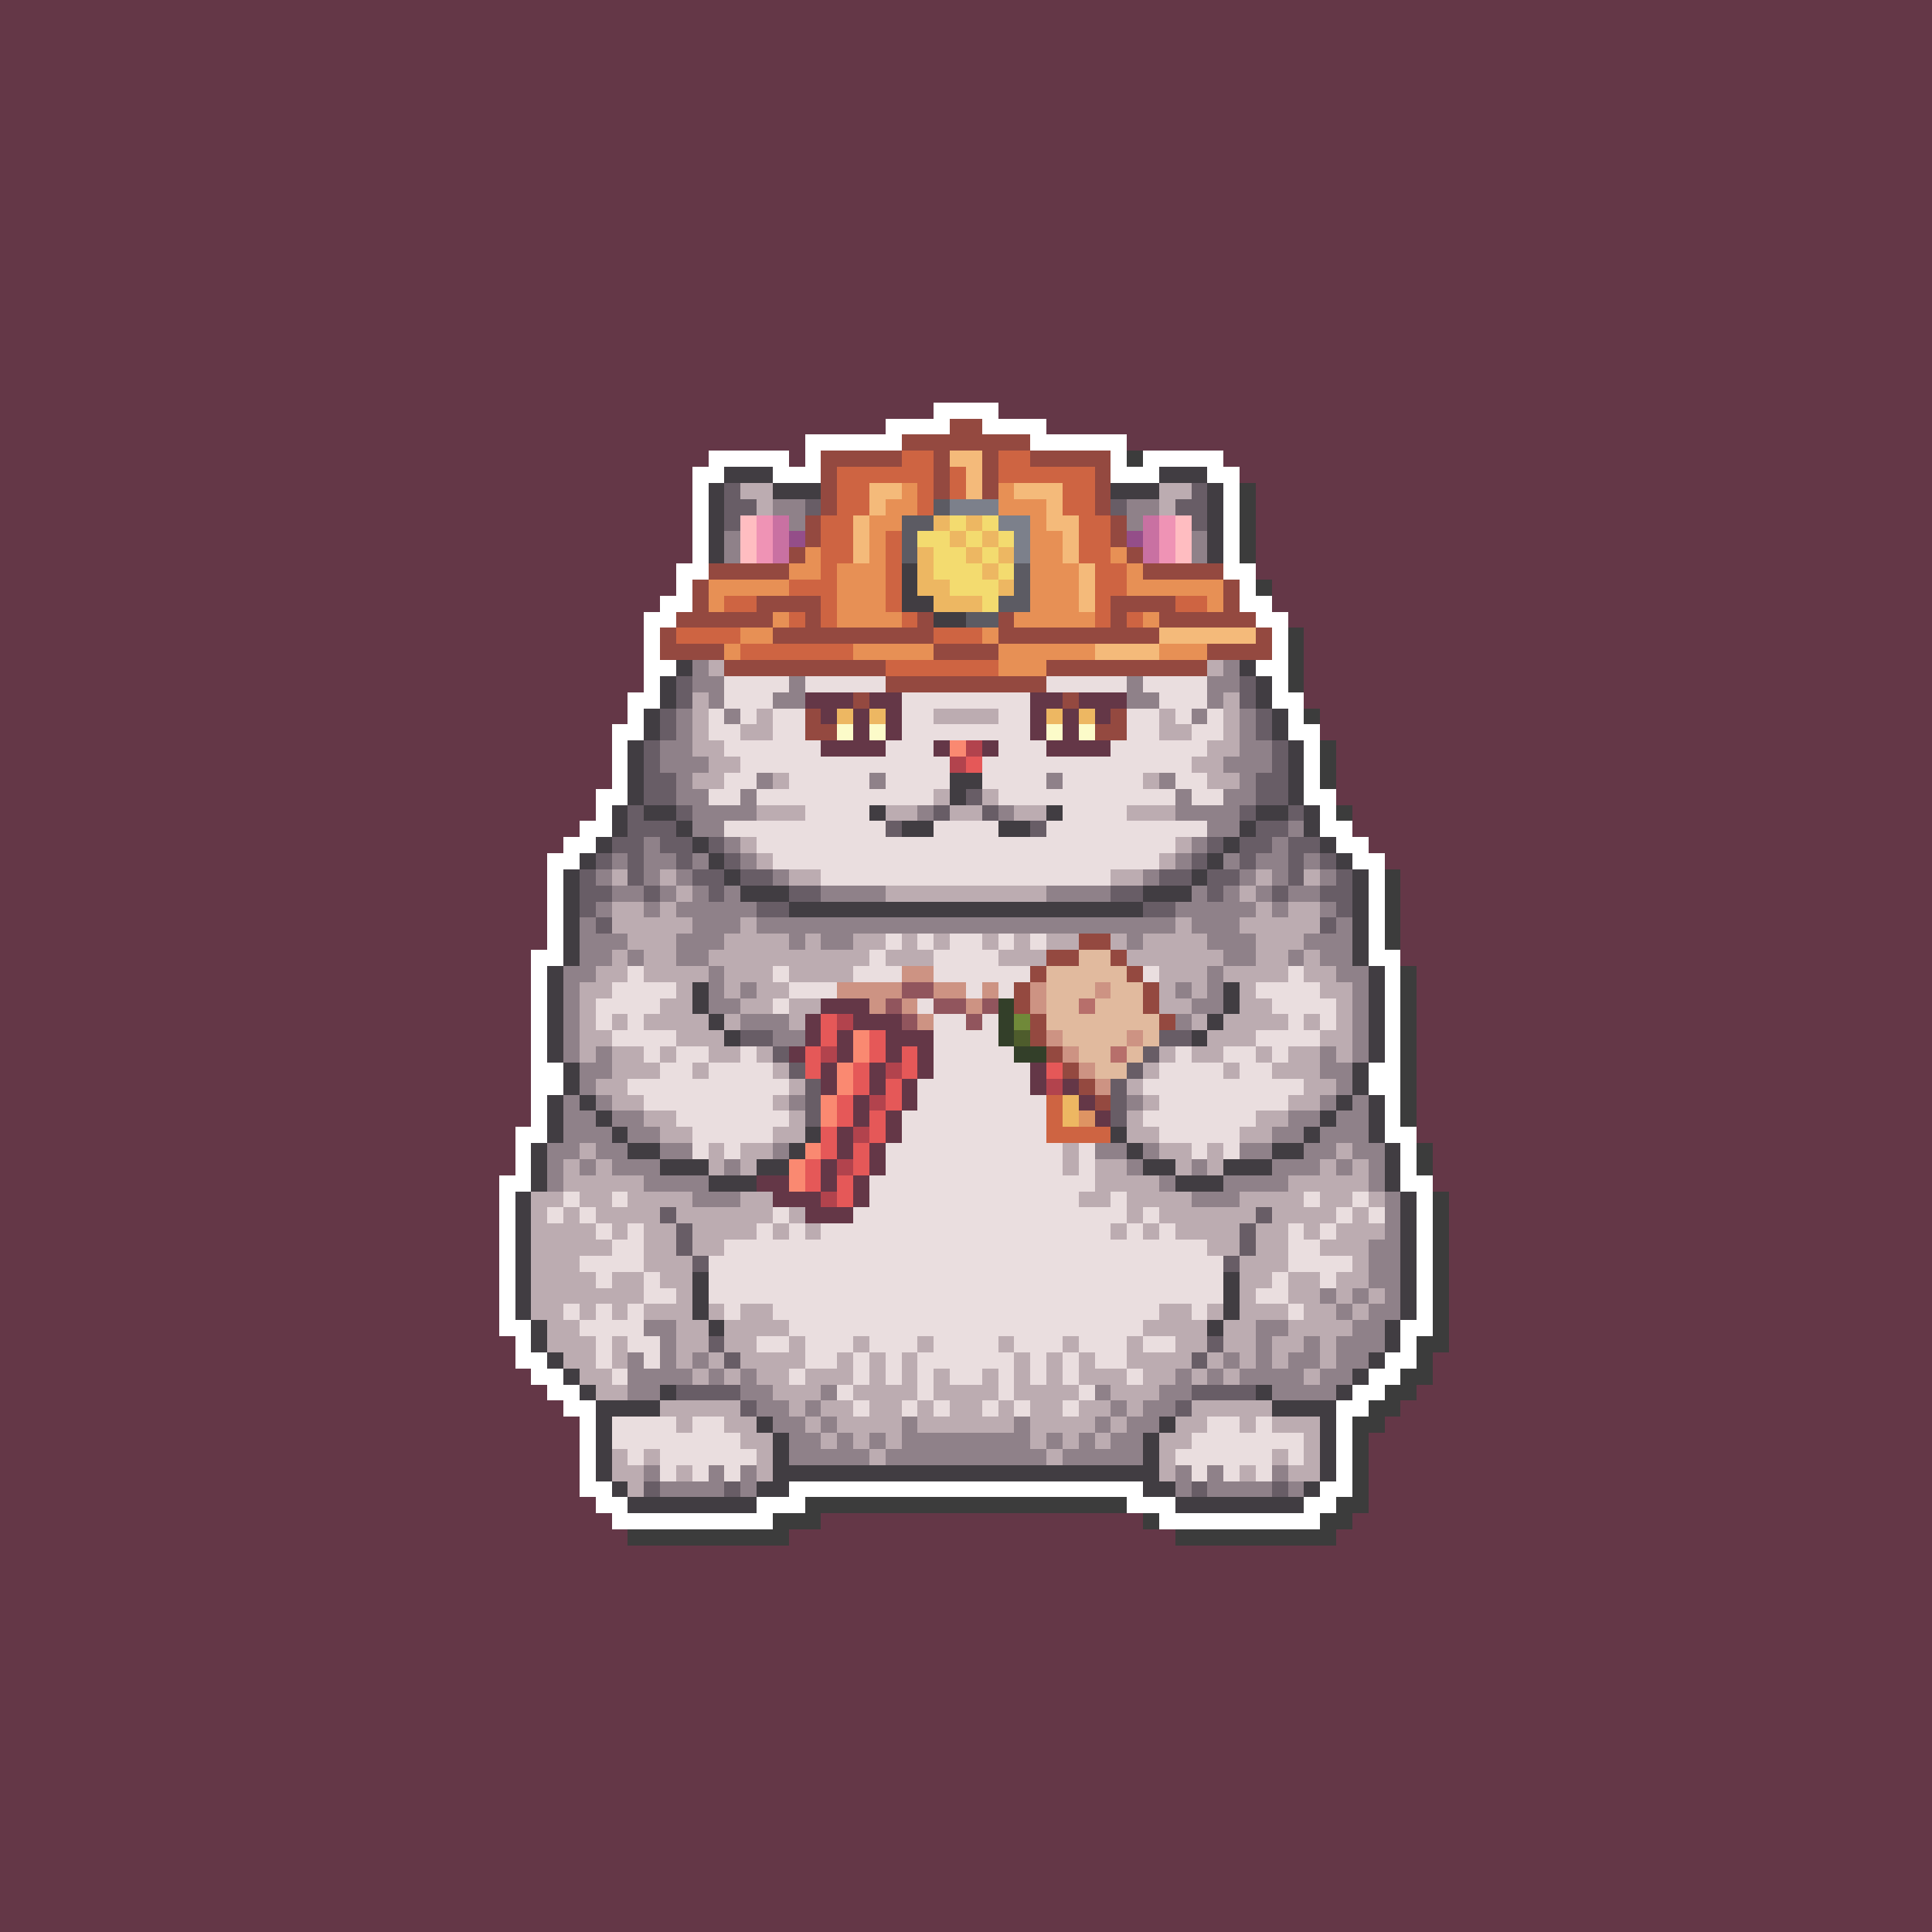 <svg xmlns="http://www.w3.org/2000/svg" shape-rendering="crispEdges" viewBox="0 -0.5 120 120" style="width:100%;height:100%;transform:translate3d(0,0,0);content-visibility:visible">
  <rect x="0" y="-0.5" width="120" height="120" fill="#333333" stroke="none"/>
  <path stroke="#643747" d="M0,0 h120 M0,1 h120 M0,2 h120 M0,3 h120 M0,4 h120 M0,5 h120 
    M0,6 h120 M0,7 h120 M0,8 h120 M0,9 h120 M0,10 h120 M0,11 h120 M0,12 h120 M0,13 h120 
    M0,14 h120 M0,15 h120 M0,16 h120 M0,17 h120 M0,18 h120 M0,19 h120 M0,20 h120 
    M0,21 h120 M0,22 h120 M0,23 h120 M0,24 h120 M0,25 h58 M62,25 h58 M0,26 h55 
    M65,26 h55 M0,27 h50 M70,27 h50 M0,28 h44 M49,28 h1 M76,28 h44 M0,29 h43 M77,29 h43 
    M0,30 h43 M78,30 h42 M0,31 h43 M78,31 h42 M0,32 h43 M78,32 h42 M0,33 h43 M78,33 h42 
    M0,34 h43 M78,34 h42 M0,35 h42 M78,35 h42 M0,36 h42 M79,36 h41 M0,37 h41 M79,37 h41 
    M0,38 h40 M80,38 h40 M0,39 h40 M81,39 h39 M0,40 h40 M81,40 h39 M0,41 h40 M81,41 h39 
    M0,42 h40 M81,42 h39 M0,43 h39 M50,43 h3 M54,43 h2 M64,43 h2 M67,43 h3 M81,43 h39 
    M0,44 h39 M51,44 h1 M53,44 h1 M55,44 h1 M64,44 h1 M66,44 h1 M68,44 h1 M82,44 h38 
    M0,45 h38 M53,45 h1 M55,45 h1 M64,45 h1 M66,45 h1 M82,45 h38 M0,46 h38 M51,46 h4 
    M58,46 h1 M61,46 h1 M65,46 h4 M83,46 h37 M0,47 h38 M83,47 h37 M0,48 h38 M83,48 h37 
    M0,49 h37 M83,49 h37 M0,50 h37 M84,50 h36 M0,51 h36 M84,51 h36 M0,52 h35 M85,52 h35 
    M0,53 h34 M86,53 h34 M0,54 h34 M87,54 h33 M0,55 h34 M87,55 h33 M0,56 h34 M87,56 h33 
    M0,57 h34 M87,57 h33 M0,58 h34 M87,58 h33 M0,59 h33 M87,59 h33 M0,60 h33 M88,60 h32 
    M0,61 h33 M88,61 h32 M0,62 h33 M51,62 h3 M88,62 h32 M0,63 h33 M50,63 h1 M53,63 h3 
    M88,63 h32 M0,64 h33 M50,64 h1 M52,64 h1 M55,64 h3 M88,64 h32 M0,65 h33 M49,65 h1 
    M52,65 h1 M55,65 h1 M57,65 h1 M88,65 h32 M0,66 h33 M51,66 h1 M54,66 h1 M57,66 h1 
    M64,66 h1 M88,66 h32 M0,67 h33 M51,67 h1 M54,67 h1 M56,67 h1 M64,67 h1 M66,67 h1 
    M88,67 h32 M0,68 h33 M53,68 h1 M56,68 h1 M67,68 h1 M88,68 h32 M0,69 h33 M53,69 h1 
    M55,69 h1 M68,69 h1 M88,69 h32 M0,70 h32 M52,70 h1 M55,70 h1 M88,70 h32 M0,71 h32 
    M52,71 h1 M54,71 h1 M89,71 h31 M0,72 h32 M51,72 h1 M54,72 h1 M89,72 h31 M0,73 h31 
    M47,73 h2 M51,73 h1 M53,73 h1 M89,73 h31 M0,74 h31 M48,74 h3 M53,74 h1 M90,74 h30 
    M0,75 h31 M50,75 h3 M90,75 h30 M0,76 h31 M90,76 h30 M0,77 h31 M90,77 h30 M0,78 h31 
    M90,78 h30 M0,79 h31 M90,79 h30 M0,80 h31 M90,80 h30 M0,81 h31 M90,81 h30 M0,82 h31 
    M90,82 h30 M0,83 h32 M90,83 h30 M0,84 h32 M89,84 h31 M0,85 h33 M89,85 h31 M0,86 h34 
    M88,86 h32 M0,87 h35 M87,87 h33 M0,88 h36 M86,88 h34 M0,89 h36 M85,89 h35 M0,90 h36 
    M85,90 h35 M0,91 h36 M85,91 h35 M0,92 h36 M85,92 h35 M0,93 h37 M85,93 h35 M0,94 h38 
    M51,94 h20 M84,94 h36 M0,95 h39 M49,95 h24 M83,95 h37 M0,96 h120 M0,97 h120 
    M0,98 h120 M0,99 h120 M0,100 h120 M0,101 h120 M0,102 h120 M0,103 h120 M0,104 h120 
    M0,105 h120 M0,106 h120 M0,107 h120 M0,108 h120 M0,109 h120 M0,110 h120 M0,111 h120 
    M0,112 h120 M0,113 h120 M0,114 h120 M0,115 h120 M0,116 h120 M0,117 h120 M0,118 h120 
    M0,119 h120"/>
  <path stroke="#ffffff" d="M58,25 h4 M55,26 h4 M61,26 h4 M50,27 h6 M64,27 h6 M44,28 h5 
    M50,28 h1 M69,28 h1 M71,28 h5 M43,29 h2 M48,29 h3 M69,29 h3 M75,29 h2 M43,30 h1 
    M76,30 h1 M43,31 h1 M76,31 h1 M43,32 h1 M76,32 h1 M43,33 h1 M76,33 h1 M43,34 h1 
    M76,34 h1 M42,35 h2 M76,35 h2 M42,36 h1 M77,36 h1 M41,37 h2 M77,37 h2 M40,38 h2 
    M78,38 h2 M40,39 h1 M79,39 h1 M40,40 h1 M79,40 h1 M40,41 h2 M78,41 h2 M40,42 h1 
    M79,42 h1 M39,43 h2 M79,43 h2 M39,44 h1 M80,44 h1 M38,45 h2 M80,45 h2 M38,46 h1 
    M81,46 h1 M38,47 h1 M81,47 h1 M38,48 h1 M81,48 h1 M37,49 h2 M81,49 h2 M37,50 h1 
    M82,50 h1 M36,51 h2 M82,51 h2 M35,52 h2 M83,52 h2 M34,53 h2 M84,53 h2 M34,54 h1 
    M85,54 h1 M34,55 h1 M85,55 h1 M34,56 h1 M85,56 h1 M34,57 h1 M85,57 h1 M34,58 h1 
    M85,58 h1 M33,59 h2 M85,59 h2 M33,60 h1 M86,60 h1 M33,61 h1 M86,61 h1 M33,62 h1 
    M86,62 h1 M33,63 h1 M86,63 h1 M33,64 h1 M86,64 h1 M33,65 h1 M86,65 h1 M33,66 h2 
    M85,66 h2 M33,67 h2 M85,67 h2 M33,68 h1 M86,68 h1 M33,69 h1 M86,69 h1 M32,70 h2 
    M86,70 h2 M32,71 h1 M87,71 h1 M32,72 h1 M87,72 h1 M31,73 h2 M87,73 h2 M31,74 h1 
    M88,74 h1 M31,75 h1 M88,75 h1 M31,76 h1 M88,76 h1 M31,77 h1 M88,77 h1 M31,78 h1 
    M88,78 h1 M31,79 h1 M88,79 h1 M31,80 h1 M88,80 h1 M31,81 h1 M88,81 h1 M31,82 h2 
    M87,82 h2 M32,83 h1 M87,83 h1 M32,84 h2 M86,84 h2 M33,85 h2 M85,85 h2 M34,86 h2 
    M84,86 h2 M35,87 h2 M83,87 h2 M36,88 h1 M83,88 h1 M36,89 h1 M83,89 h1 M36,90 h1 
    M83,90 h1 M36,91 h1 M83,91 h1 M36,92 h2 M49,92 h22 M82,92 h2 M37,93 h2 M47,93 h3 
    M70,93 h3 M81,93 h2 M38,94 h10 M72,94 h10"/>
  <path stroke="#944940" d="M59,26 h2 M56,27 h8 M51,28 h5 M58,28 h1 M61,28 h1 M64,28 h5 
    M51,29 h1 M58,29 h1 M61,29 h1 M68,29 h1 M51,30 h1 M58,30 h1 M61,30 h1 M68,30 h1 
    M51,31 h1 M68,31 h1 M50,32 h1 M69,32 h1 M50,33 h1 M69,33 h1 M49,34 h1 M70,34 h1 
    M44,35 h5 M71,35 h5 M43,36 h1 M76,36 h1 M43,37 h1 M47,37 h4 M69,37 h4 M76,37 h1 
    M42,38 h6 M50,38 h1 M57,38 h1 M62,38 h1 M69,38 h1 M72,38 h6 M41,39 h1 M48,39 h10 
    M62,39 h10 M78,39 h1 M41,40 h4 M58,40 h4 M75,40 h4 M45,41 h10 M65,41 h10 M55,42 h10 
    M53,43 h1 M66,43 h1 M50,44 h1 M69,44 h1 M50,45 h2 M68,45 h2 M67,58 h2 M65,59 h2 
    M69,59 h1 M64,60 h1 M70,60 h1 M63,61 h1 M71,61 h1 M63,62 h1 M71,62 h1 M64,63 h1 
    M72,63 h1 M64,64 h1 M65,65 h1 M66,66 h1 M67,67 h1 M68,68 h1"/>
  <path stroke="#ce6442" d="M56,28 h2 M62,28 h2 M52,29 h6 M59,29 h1 M62,29 h6 M52,30 h2 
    M57,30 h1 M59,30 h1 M66,30 h2 M52,31 h2 M57,31 h1 M66,31 h2 M51,32 h2 M67,32 h2 
    M51,33 h2 M55,33 h1 M67,33 h2 M51,34 h2 M55,34 h1 M67,34 h2 M51,35 h1 M55,35 h1 
    M68,35 h2 M49,36 h3 M55,36 h1 M68,36 h2 M45,37 h2 M51,37 h1 M55,37 h1 M68,37 h1 
    M73,37 h2 M49,38 h1 M51,38 h1 M56,38 h1 M68,38 h1 M70,38 h1 M42,39 h4 M58,39 h3 
    M46,40 h7 M55,41 h7 M65,68 h1 M65,69 h1 M65,70 h4"/>
  <path stroke="#f4ba7a" d="M59,28 h2 M60,29 h1 M54,30 h2 M60,30 h1 M63,30 h3 M54,31 h1 
    M65,31 h1 M53,32 h1 M65,32 h2 M53,33 h1 M66,33 h1 M53,34 h1 M66,34 h1 M67,35 h1 
    M67,36 h1 M67,37 h1 M72,39 h6 M68,40 h4"/>
  <path stroke="#3c3c3c" d="M70,28 h1 M77,30 h1 M77,31 h1 M77,32 h1 M77,33 h1 M77,34 h1 
    M78,36 h1 M80,39 h1 M80,40 h1 M80,41 h1 M80,42 h1 M81,44 h1 M82,46 h1 M82,47 h1 
    M82,48 h1 M83,50 h1 M86,54 h1 M86,55 h1 M86,56 h1 M86,57 h1 M86,58 h1 M87,60 h1 
    M87,61 h1 M87,62 h1 M87,63 h1 M87,64 h1 M87,65 h1 M87,66 h1 M87,67 h1 M87,68 h1 
    M87,69 h1 M88,71 h1 M88,72 h1 M89,74 h1 M89,75 h1 M89,76 h1 M89,77 h1 M89,78 h1 
    M89,79 h1 M89,80 h1 M89,81 h1 M89,82 h1 M88,83 h2 M88,84 h1 M87,85 h2 M86,86 h2 
    M85,87 h2 M84,88 h2 M84,89 h1 M84,90 h1 M84,91 h1 M84,92 h1 M50,93 h20 M83,93 h2 
    M48,94 h3 M71,94 h1 M82,94 h2 M39,95 h10 M73,95 h10"/>
  <path stroke="#413d42" d="M45,29 h3 M72,29 h3 M44,30 h1 M48,30 h3 M69,30 h3 M75,30 h1 
    M44,31 h1 M75,31 h1 M44,32 h1 M75,32 h1 M44,33 h1 M75,33 h1 M44,34 h1 M75,34 h1 
    M56,35 h1 M56,36 h1 M56,37 h2 M58,38 h2 M42,41 h1 M77,41 h1 M41,42 h1 M78,42 h1 
    M41,43 h1 M78,43 h1 M40,44 h1 M79,44 h1 M40,45 h1 M79,45 h1 M39,46 h1 M80,46 h1 
    M39,47 h1 M80,47 h1 M39,48 h1 M59,48 h2 M80,48 h1 M39,49 h1 M59,49 h1 M80,49 h1 
    M38,50 h1 M40,50 h2 M54,50 h1 M65,50 h1 M78,50 h2 M81,50 h1 M38,51 h1 M42,51 h1 
    M56,51 h2 M62,51 h2 M77,51 h1 M81,51 h1 M37,52 h1 M43,52 h1 M76,52 h1 M82,52 h1 
    M36,53 h1 M44,53 h1 M75,53 h1 M83,53 h1 M35,54 h1 M45,54 h1 M74,54 h1 M84,54 h1 
    M35,55 h1 M46,55 h3 M71,55 h3 M84,55 h1 M35,56 h1 M49,56 h22 M84,56 h1 M35,57 h1 
    M84,57 h1 M35,58 h1 M84,58 h1 M35,59 h1 M84,59 h1 M34,60 h1 M85,60 h1 M34,61 h1 
    M43,61 h1 M76,61 h1 M85,61 h1 M34,62 h1 M43,62 h1 M76,62 h1 M85,62 h1 M34,63 h1 
    M44,63 h1 M75,63 h1 M85,63 h1 M34,64 h1 M45,64 h1 M74,64 h1 M85,64 h1 M34,65 h1 
    M85,65 h1 M35,66 h1 M84,66 h1 M35,67 h1 M84,67 h1 M34,68 h1 M36,68 h1 M83,68 h1 
    M85,68 h1 M34,69 h1 M37,69 h1 M82,69 h1 M85,69 h1 M34,70 h1 M38,70 h1 M50,70 h1 
    M69,70 h1 M81,70 h1 M85,70 h1 M33,71 h1 M39,71 h2 M49,71 h1 M70,71 h1 M79,71 h2 
    M86,71 h1 M33,72 h1 M41,72 h3 M47,72 h2 M71,72 h2 M76,72 h3 M86,72 h1 M33,73 h1 
    M44,73 h3 M73,73 h3 M86,73 h1 M32,74 h1 M87,74 h1 M32,75 h1 M87,75 h1 M32,76 h1 
    M87,76 h1 M32,77 h1 M87,77 h1 M32,78 h1 M87,78 h1 M32,79 h1 M43,79 h1 M76,79 h1 
    M87,79 h1 M32,80 h1 M43,80 h1 M76,80 h1 M87,80 h1 M32,81 h1 M43,81 h1 M76,81 h1 
    M87,81 h1 M33,82 h1 M44,82 h1 M75,82 h1 M86,82 h1 M33,83 h1 M86,83 h1 M34,84 h1 
    M85,84 h1 M35,85 h1 M84,85 h1 M36,86 h1 M41,86 h1 M78,86 h1 M83,86 h1 M37,87 h4 
    M79,87 h4 M37,88 h1 M47,88 h1 M72,88 h1 M82,88 h1 M37,89 h1 M48,89 h1 M71,89 h1 
    M82,89 h1 M37,90 h1 M48,90 h1 M71,90 h1 M82,90 h1 M37,91 h1 M48,91 h24 M82,91 h1 
    M38,92 h1 M47,92 h2 M71,92 h2 M81,92 h1 M39,93 h8 M73,93 h8"/>
  <path stroke="#685d66" d="M45,30 h1 M74,30 h1 M45,31 h2 M50,31 h1 M69,31 h1 M73,31 h2 
    M45,32 h1 M74,32 h1 M42,42 h1 M77,42 h1 M42,43 h1 M77,43 h1 M41,44 h1 M78,44 h1 
    M41,45 h1 M78,45 h1 M40,46 h1 M79,46 h1 M40,47 h1 M79,47 h1 M40,48 h2 M78,48 h2 
    M40,49 h2 M60,49 h1 M78,49 h2 M39,50 h1 M42,50 h1 M58,50 h1 M61,50 h1 M77,50 h1 
    M80,50 h1 M39,51 h3 M55,51 h1 M64,51 h1 M78,51 h2 M38,52 h2 M41,52 h2 M44,52 h1 
    M75,52 h1 M77,52 h2 M80,52 h2 M37,53 h1 M39,53 h1 M42,53 h1 M45,53 h1 M74,53 h1 
    M77,53 h1 M80,53 h1 M82,53 h1 M36,54 h1 M39,54 h1 M43,54 h2 M46,54 h2 M72,54 h2 
    M75,54 h2 M80,54 h1 M83,54 h1 M36,55 h2 M40,55 h1 M44,55 h1 M49,55 h2 M69,55 h2 
    M75,55 h1 M79,55 h1 M82,55 h2 M36,56 h1 M47,56 h2 M71,56 h2 M83,56 h1 M37,57 h1 
    M82,57 h1 M46,64 h2 M72,64 h2 M48,65 h1 M71,65 h1 M49,66 h1 M70,66 h1 M50,67 h1 
    M69,67 h1 M50,68 h1 M69,68 h1 M50,69 h1 M69,69 h1 M41,75 h1 M78,75 h1 M42,76 h1 
    M77,76 h1 M42,77 h1 M77,77 h1 M43,78 h1 M76,78 h1 M44,83 h1 M75,83 h1 M45,84 h1 
    M74,84 h1 M42,86 h4 M74,86 h4 M46,87 h1 M73,87 h1 M40,92 h1 M45,92 h1 M74,92 h1 
    M79,92 h1"/>
  <path stroke="#bcacb1" d="M46,30 h2 M72,30 h2 M47,31 h1 M72,31 h1 M44,41 h1 M75,41 h1 
    M43,43 h1 M76,43 h1 M43,44 h1 M47,44 h1 M58,44 h4 M72,44 h1 M76,44 h1 M43,45 h1 
    M46,45 h2 M72,45 h2 M76,45 h1 M43,46 h2 M75,46 h2 M44,47 h2 M74,47 h2 M43,48 h2 
    M48,48 h1 M71,48 h1 M75,48 h2 M58,49 h1 M61,49 h1 M47,50 h3 M55,50 h2 M59,50 h2 
    M63,50 h2 M70,50 h3 M46,52 h1 M73,52 h1 M47,53 h1 M72,53 h1 M38,54 h1 M41,54 h1 
    M49,54 h2 M69,54 h2 M78,54 h1 M81,54 h1 M42,55 h1 M55,55 h10 M77,55 h1 M38,56 h2 
    M41,56 h1 M78,56 h1 M80,56 h2 M38,57 h5 M46,57 h1 M73,57 h1 M77,57 h5 M39,58 h3 
    M45,58 h4 M50,58 h1 M53,58 h2 M56,58 h1 M58,58 h1 M61,58 h1 M63,58 h1 M65,58 h2 
    M69,58 h1 M71,58 h4 M78,58 h3 M38,59 h1 M40,59 h2 M44,59 h10 M55,59 h3 M62,59 h3 
    M70,59 h6 M78,59 h2 M81,59 h1 M37,60 h2 M40,60 h4 M45,60 h3 M49,60 h4 M72,60 h3 
    M76,60 h4 M81,60 h2 M36,61 h2 M42,61 h1 M45,61 h1 M47,61 h2 M72,61 h1 M74,61 h1 
    M77,61 h1 M82,61 h2 M36,62 h1 M41,62 h2 M46,62 h2 M49,62 h2 M72,62 h2 M77,62 h2 
    M83,62 h1 M36,63 h1 M38,63 h1 M40,63 h4 M45,63 h1 M49,63 h1 M74,63 h1 M76,63 h4 
    M81,63 h1 M83,63 h1 M36,64 h2 M42,64 h3 M75,64 h3 M82,64 h2 M36,65 h1 M38,65 h2 
    M41,65 h1 M44,65 h2 M47,65 h1 M72,65 h1 M74,65 h2 M78,65 h1 M80,65 h2 M83,65 h1 
    M38,66 h3 M43,66 h1 M48,66 h1 M71,66 h1 M76,66 h1 M79,66 h3 M37,67 h2 M49,67 h1 
    M70,67 h1 M81,67 h2 M38,68 h2 M48,68 h1 M71,68 h1 M80,68 h2 M40,69 h2 M49,69 h1 
    M70,69 h1 M78,69 h2 M41,70 h2 M48,70 h2 M70,70 h2 M77,70 h2 M36,71 h1 M44,71 h1 
    M46,71 h2 M66,71 h1 M72,71 h2 M75,71 h1 M83,71 h1 M35,72 h1 M37,72 h1 M44,72 h1 
    M46,72 h1 M66,72 h1 M68,72 h2 M73,72 h1 M75,72 h1 M82,72 h1 M84,72 h1 M35,73 h5 
    M68,73 h4 M80,73 h5 M33,74 h2 M36,74 h2 M39,74 h4 M46,74 h2 M67,74 h2 M70,74 h4 
    M77,74 h4 M82,74 h2 M85,74 h1 M33,75 h1 M35,75 h1 M37,75 h4 M42,75 h6 M49,75 h1 
    M70,75 h1 M72,75 h6 M79,75 h4 M84,75 h1 M33,76 h4 M38,76 h1 M40,76 h2 M43,76 h4 
    M48,76 h1 M50,76 h1 M69,76 h1 M71,76 h1 M73,76 h4 M78,76 h2 M81,76 h1 M83,76 h3 
    M33,77 h5 M40,77 h2 M43,77 h2 M75,77 h2 M78,77 h2 M82,77 h3 M33,78 h3 M40,78 h3 
    M77,78 h3 M84,78 h1 M33,79 h4 M38,79 h2 M41,79 h2 M77,79 h2 M80,79 h2 M83,79 h2 
    M33,80 h7 M42,80 h1 M77,80 h1 M80,80 h2 M83,80 h1 M85,80 h1 M33,81 h2 M36,81 h1 
    M38,81 h1 M40,81 h3 M44,81 h1 M46,81 h2 M72,81 h2 M75,81 h1 M77,81 h3 M81,81 h2 
    M84,81 h1 M34,82 h2 M42,82 h2 M45,82 h4 M71,82 h4 M76,82 h2 M80,82 h4 M34,83 h3 
    M38,83 h1 M42,83 h2 M45,83 h2 M49,83 h1 M53,83 h1 M57,83 h1 M62,83 h1 M66,83 h1 
    M70,83 h1 M73,83 h2 M76,83 h2 M79,83 h2 M82,83 h1 M35,84 h2 M38,84 h1 M42,84 h1 
    M44,84 h1 M46,84 h4 M52,84 h1 M54,84 h1 M56,84 h1 M63,84 h1 M65,84 h1 M67,84 h1 
    M70,84 h4 M75,84 h1 M77,84 h1 M79,84 h1 M82,84 h1 M36,85 h2 M43,85 h1 M45,85 h1 
    M47,85 h2 M50,85 h3 M54,85 h1 M56,85 h1 M58,85 h1 M61,85 h1 M63,85 h1 M65,85 h1 
    M67,85 h3 M71,85 h2 M74,85 h1 M76,85 h1 M81,85 h1 M37,86 h2 M48,86 h3 M53,86 h4 
    M58,86 h4 M63,86 h4 M69,86 h3 M41,87 h5 M49,87 h1 M51,87 h2 M54,87 h2 M57,87 h1 
    M59,87 h2 M62,87 h1 M64,87 h2 M67,87 h2 M70,87 h1 M74,87 h5 M42,88 h1 M45,88 h2 
    M50,88 h1 M52,88 h4 M57,88 h6 M64,88 h4 M69,88 h1 M73,88 h2 M77,88 h1 M79,88 h3 
    M46,89 h2 M51,89 h1 M53,89 h1 M55,89 h1 M64,89 h1 M66,89 h1 M68,89 h1 M72,89 h2 
    M81,89 h1 M38,90 h1 M40,90 h1 M47,90 h1 M54,90 h1 M65,90 h1 M72,90 h1 M79,90 h1 
    M81,90 h1 M38,91 h2 M42,91 h1 M47,91 h1 M72,91 h1 M77,91 h1 M80,91 h2 M39,92 h1"/>
  <path stroke="#e79055" d="M56,30 h1 M62,30 h1 M55,31 h2 M62,31 h3 M54,32 h2 M64,32 h1 
    M54,33 h1 M64,33 h2 M50,34 h1 M54,34 h1 M64,34 h2 M69,34 h1 M49,35 h2 M52,35 h3 
    M64,35 h3 M70,35 h1 M44,36 h5 M52,36 h3 M64,36 h3 M70,36 h6 M44,37 h1 M52,37 h3 
    M64,37 h3 M75,37 h1 M48,38 h1 M52,38 h4 M63,38 h5 M71,38 h1 M46,39 h2 M61,39 h1 
    M45,40 h1 M53,40 h5 M62,40 h6 M72,40 h3 M62,41 h3"/>
  <path stroke="#8f8189" d="M48,31 h2 M70,31 h2 M49,32 h1 M70,32 h1 M45,33 h1 M74,33 h1 
    M45,34 h1 M74,34 h1 M43,41 h1 M76,41 h1 M43,42 h2 M49,42 h1 M70,42 h1 M75,42 h2 
    M44,43 h1 M48,43 h2 M70,43 h2 M75,43 h1 M42,44 h1 M45,44 h1 M74,44 h1 M77,44 h1 
    M42,45 h1 M77,45 h1 M41,46 h2 M77,46 h2 M41,47 h3 M76,47 h3 M42,48 h1 M47,48 h1 
    M54,48 h1 M65,48 h1 M72,48 h1 M77,48 h1 M42,49 h2 M46,49 h1 M73,49 h1 M76,49 h2 
    M43,50 h4 M57,50 h1 M62,50 h1 M73,50 h4 M43,51 h2 M75,51 h2 M80,51 h1 M40,52 h1 
    M45,52 h1 M74,52 h1 M79,52 h1 M38,53 h1 M40,53 h2 M43,53 h1 M46,53 h1 M73,53 h1 
    M76,53 h1 M78,53 h2 M81,53 h1 M37,54 h1 M40,54 h1 M42,54 h1 M48,54 h1 M71,54 h1 
    M77,54 h1 M79,54 h1 M82,54 h1 M38,55 h2 M41,55 h1 M43,55 h1 M45,55 h1 M51,55 h4 
    M65,55 h4 M74,55 h1 M76,55 h1 M78,55 h1 M80,55 h2 M37,56 h1 M40,56 h1 M42,56 h5 
    M73,56 h5 M79,56 h1 M82,56 h1 M36,57 h1 M43,57 h3 M47,57 h26 M74,57 h3 M83,57 h1 
    M36,58 h3 M42,58 h3 M49,58 h1 M51,58 h2 M70,58 h1 M75,58 h3 M81,58 h3 M36,59 h2 
    M39,59 h1 M42,59 h2 M76,59 h2 M80,59 h1 M82,59 h2 M35,60 h2 M44,60 h1 M75,60 h1 
    M83,60 h2 M35,61 h1 M44,61 h1 M46,61 h1 M73,61 h1 M75,61 h1 M84,61 h1 M35,62 h1 
    M44,62 h2 M74,62 h2 M84,62 h1 M35,63 h1 M46,63 h3 M73,63 h1 M84,63 h1 M35,64 h1 
    M48,64 h2 M84,64 h1 M35,65 h1 M37,65 h1 M82,65 h1 M84,65 h1 M36,66 h2 M82,66 h2 
    M36,67 h1 M83,67 h1 M35,68 h1 M37,68 h1 M49,68 h1 M70,68 h1 M82,68 h1 M84,68 h1 
    M35,69 h2 M38,69 h2 M80,69 h2 M83,69 h2 M35,70 h3 M39,70 h2 M79,70 h2 M82,70 h3 
    M34,71 h2 M37,71 h2 M41,71 h2 M48,71 h1 M68,71 h2 M71,71 h1 M77,71 h2 M81,71 h2 
    M84,71 h2 M34,72 h1 M36,72 h1 M38,72 h3 M45,72 h1 M70,72 h1 M74,72 h1 M79,72 h3 
    M83,72 h1 M85,72 h1 M34,73 h1 M40,73 h4 M72,73 h1 M76,73 h4 M85,73 h1 M43,74 h3 
    M74,74 h3 M86,74 h1 M86,75 h1 M86,76 h1 M85,77 h2 M85,78 h2 M85,79 h2 M82,80 h1 
    M84,80 h1 M86,80 h1 M83,81 h1 M85,81 h2 M40,82 h2 M78,82 h2 M84,82 h2 M41,83 h1 
    M78,83 h1 M81,83 h1 M83,83 h3 M39,84 h1 M41,84 h1 M43,84 h1 M76,84 h1 M78,84 h1 
    M80,84 h2 M83,84 h2 M39,85 h4 M44,85 h1 M46,85 h1 M73,85 h1 M75,85 h1 M77,85 h4 
    M82,85 h2 M39,86 h2 M46,86 h2 M51,86 h1 M68,86 h1 M72,86 h2 M79,86 h4 M47,87 h2 
    M50,87 h1 M69,87 h1 M71,87 h2 M48,88 h2 M51,88 h1 M56,88 h1 M63,88 h1 M68,88 h1 
    M70,88 h2 M49,89 h2 M52,89 h1 M54,89 h1 M56,89 h8 M65,89 h1 M67,89 h1 M69,89 h2 
    M49,90 h5 M55,90 h10 M66,90 h5 M40,91 h1 M44,91 h1 M46,91 h1 M73,91 h1 M75,91 h1 
    M79,91 h1 M41,92 h4 M46,92 h1 M73,92 h1 M75,92 h4 M80,92 h1"/>
  <path stroke="#5c5b63" d="M58,31 h1 M56,32 h2 M56,33 h1 M56,34 h1 M63,35 h1 M63,36 h1 
    M62,37 h2 M60,38 h2"/>
  <path stroke="#7c808b" d="M59,31 h3 M62,32 h2 M63,33 h1 M63,34 h1"/>
  <path stroke="#ffbdc1" d="M46,32 h1 M73,32 h1 M46,33 h1 M73,33 h1 M46,34 h1 M73,34 h1"/>
  <path stroke="#ef93b5" d="M47,32 h1 M72,32 h1 M47,33 h1 M72,33 h1 M47,34 h1 M72,34 h1"/>
  <path stroke="#c971a2" d="M48,32 h1 M71,32 h1 M48,33 h1 M71,33 h1 M48,34 h1 M71,34 h1"/>
  <path stroke="#edb762" d="M58,32 h1 M60,32 h1 M59,33 h1 M61,33 h1 M57,34 h1 M60,34 h1 
    M62,34 h1 M57,35 h1 M61,35 h1 M57,36 h2 M62,36 h1 M58,37 h3 M52,44 h1 M54,44 h1 
    M65,44 h1 M67,44 h1 M66,68 h1 M66,69 h1"/>
  <path stroke="#f3db6f" d="M59,32 h1 M61,32 h1 M57,33 h2 M60,33 h1 M62,33 h1 M58,34 h2 
    M61,34 h1 M58,35 h3 M62,35 h1 M59,36 h3 M61,37 h1"/>
  <path stroke="#944e89" d="M49,33 h1 M70,33 h1"/>
  <path stroke="#eadedf" d="M45,42 h4 M50,42 h5 M65,42 h5 M71,42 h4 M45,43 h3 M56,43 h8 
    M72,43 h3 M44,44 h1 M46,44 h1 M48,44 h2 M56,44 h2 M62,44 h2 M70,44 h2 M73,44 h1 
    M75,44 h1 M44,45 h2 M48,45 h2 M56,45 h8 M70,45 h2 M74,45 h2 M45,46 h6 M55,46 h3 
    M62,46 h3 M69,46 h6 M46,47 h13 M61,47 h13 M45,48 h2 M49,48 h5 M55,48 h4 M61,48 h4 
    M66,48 h5 M73,48 h2 M44,49 h2 M47,49 h11 M62,49 h11 M74,49 h2 M50,50 h4 M66,50 h4 
    M45,51 h10 M58,51 h4 M65,51 h10 M47,52 h26 M48,53 h24 M51,54 h18 M55,58 h1 
    M57,58 h1 M59,58 h2 M62,58 h1 M64,58 h1 M54,59 h1 M58,59 h4 M39,60 h1 M48,60 h1 
    M53,60 h3 M58,60 h6 M71,60 h1 M80,60 h1 M38,61 h4 M49,61 h3 M60,61 h1 M62,61 h1 
    M78,61 h4 M37,62 h4 M48,62 h1 M57,62 h1 M79,62 h4 M37,63 h1 M39,63 h1 M58,63 h2 
    M61,63 h1 M80,63 h1 M82,63 h1 M38,64 h4 M58,64 h4 M78,64 h4 M40,65 h1 M42,65 h2 
    M46,65 h1 M58,65 h5 M73,65 h1 M76,65 h2 M79,65 h1 M41,66 h2 M44,66 h4 M58,66 h6 
    M72,66 h4 M77,66 h2 M39,67 h10 M57,67 h7 M71,67 h10 M40,68 h8 M57,68 h8 M72,68 h8 
    M42,69 h7 M56,69 h9 M71,69 h7 M43,70 h5 M56,70 h9 M72,70 h5 M43,71 h1 M45,71 h1 
    M55,71 h11 M67,71 h1 M74,71 h1 M76,71 h1 M55,72 h11 M67,72 h1 M54,73 h14 M35,74 h1 
    M38,74 h1 M54,74 h13 M69,74 h1 M81,74 h1 M84,74 h1 M34,75 h1 M36,75 h1 M48,75 h1 
    M53,75 h17 M71,75 h1 M83,75 h1 M85,75 h1 M37,76 h1 M39,76 h1 M47,76 h1 M49,76 h1 
    M51,76 h18 M70,76 h1 M72,76 h1 M80,76 h1 M82,76 h1 M38,77 h2 M45,77 h30 M80,77 h2 
    M36,78 h4 M44,78 h32 M80,78 h4 M37,79 h1 M40,79 h1 M44,79 h32 M79,79 h1 M82,79 h1 
    M40,80 h2 M44,80 h32 M78,80 h2 M35,81 h1 M37,81 h1 M39,81 h1 M45,81 h1 M48,81 h24 
    M74,81 h1 M80,81 h1 M36,82 h4 M49,82 h22 M37,83 h1 M39,83 h2 M47,83 h2 M50,83 h3 
    M54,83 h3 M58,83 h4 M63,83 h3 M67,83 h3 M71,83 h2 M37,84 h1 M40,84 h1 M50,84 h2 
    M53,84 h1 M55,84 h1 M57,84 h6 M64,84 h1 M66,84 h1 M68,84 h2 M38,85 h1 M49,85 h1 
    M53,85 h1 M55,85 h1 M57,85 h1 M59,85 h2 M62,85 h1 M64,85 h1 M66,85 h1 M70,85 h1 
    M52,86 h1 M57,86 h1 M62,86 h1 M67,86 h1 M53,87 h1 M56,87 h1 M58,87 h1 M61,87 h1 
    M63,87 h1 M66,87 h1 M38,88 h4 M43,88 h2 M75,88 h2 M78,88 h1 M38,89 h8 M74,89 h7 
    M39,90 h1 M41,90 h6 M73,90 h6 M80,90 h1 M41,91 h1 M43,91 h1 M45,91 h1 M74,91 h1 
    M76,91 h1 M78,91 h1"/>
  <path stroke="#fcfbc9" d="M52,45 h1 M54,45 h1 M65,45 h1 M67,45 h1"/>
  <path stroke="#fa8971" d="M59,46 h1 M53,64 h1 M53,65 h1 M52,66 h1 M52,67 h1 M51,68 h1 
    M51,69 h1 M50,71 h1 M49,72 h1 M49,73 h1"/>
  <path stroke="#b2434d" d="M60,46 h1 M59,47 h1 M52,63 h1 M51,65 h1 M55,66 h1 M65,67 h1 
    M54,68 h1 M53,70 h1 M52,72 h1 M51,74 h1"/>
  <path stroke="#e55858" d="M60,47 h1 M51,63 h1 M51,64 h1 M54,64 h1 M50,65 h1 M54,65 h1 
    M56,65 h1 M50,66 h1 M53,66 h1 M56,66 h1 M65,66 h1 M53,67 h1 M55,67 h1 M52,68 h1 
    M55,68 h1 M52,69 h1 M54,69 h1 M51,70 h1 M54,70 h1 M51,71 h1 M53,71 h1 M50,72 h1 
    M53,72 h1 M50,73 h1 M52,73 h1 M52,74 h1"/>
  <path stroke="#e1ba9e" d="M67,59 h2 M65,60 h5 M65,61 h3 M69,61 h2 M65,62 h2 M68,62 h3 
    M65,63 h7 M66,64 h4 M71,64 h1 M67,65 h2 M70,65 h1 M68,66 h2"/>
  <path stroke="#cd9383" d="M56,60 h2 M52,61 h4 M58,61 h2 M61,61 h1 M64,61 h1 M68,61 h1 
    M54,62 h1 M56,62 h1 M60,62 h1 M64,62 h1 M57,63 h1 M65,64 h1 M70,64 h1 M66,65 h1 
    M67,66 h1 M68,67 h1"/>
  <path stroke="#91555d" d="M56,61 h2 M55,62 h1 M58,62 h2 M61,62 h1 M56,63 h1 M60,63 h1"/>
  <path stroke="#333f29" d="M62,62 h1 M62,63 h1 M62,64 h1 M63,65 h2"/>
  <path stroke="#b76f6b" d="M67,62 h1 M69,65 h1"/>
  <path stroke="#708939" d="M63,63 h1"/>
  <path stroke="#4e5c2c" d="M63,64 h1"/>
  <path stroke="#de9463" d="M67,69 h1"/>
</svg>
